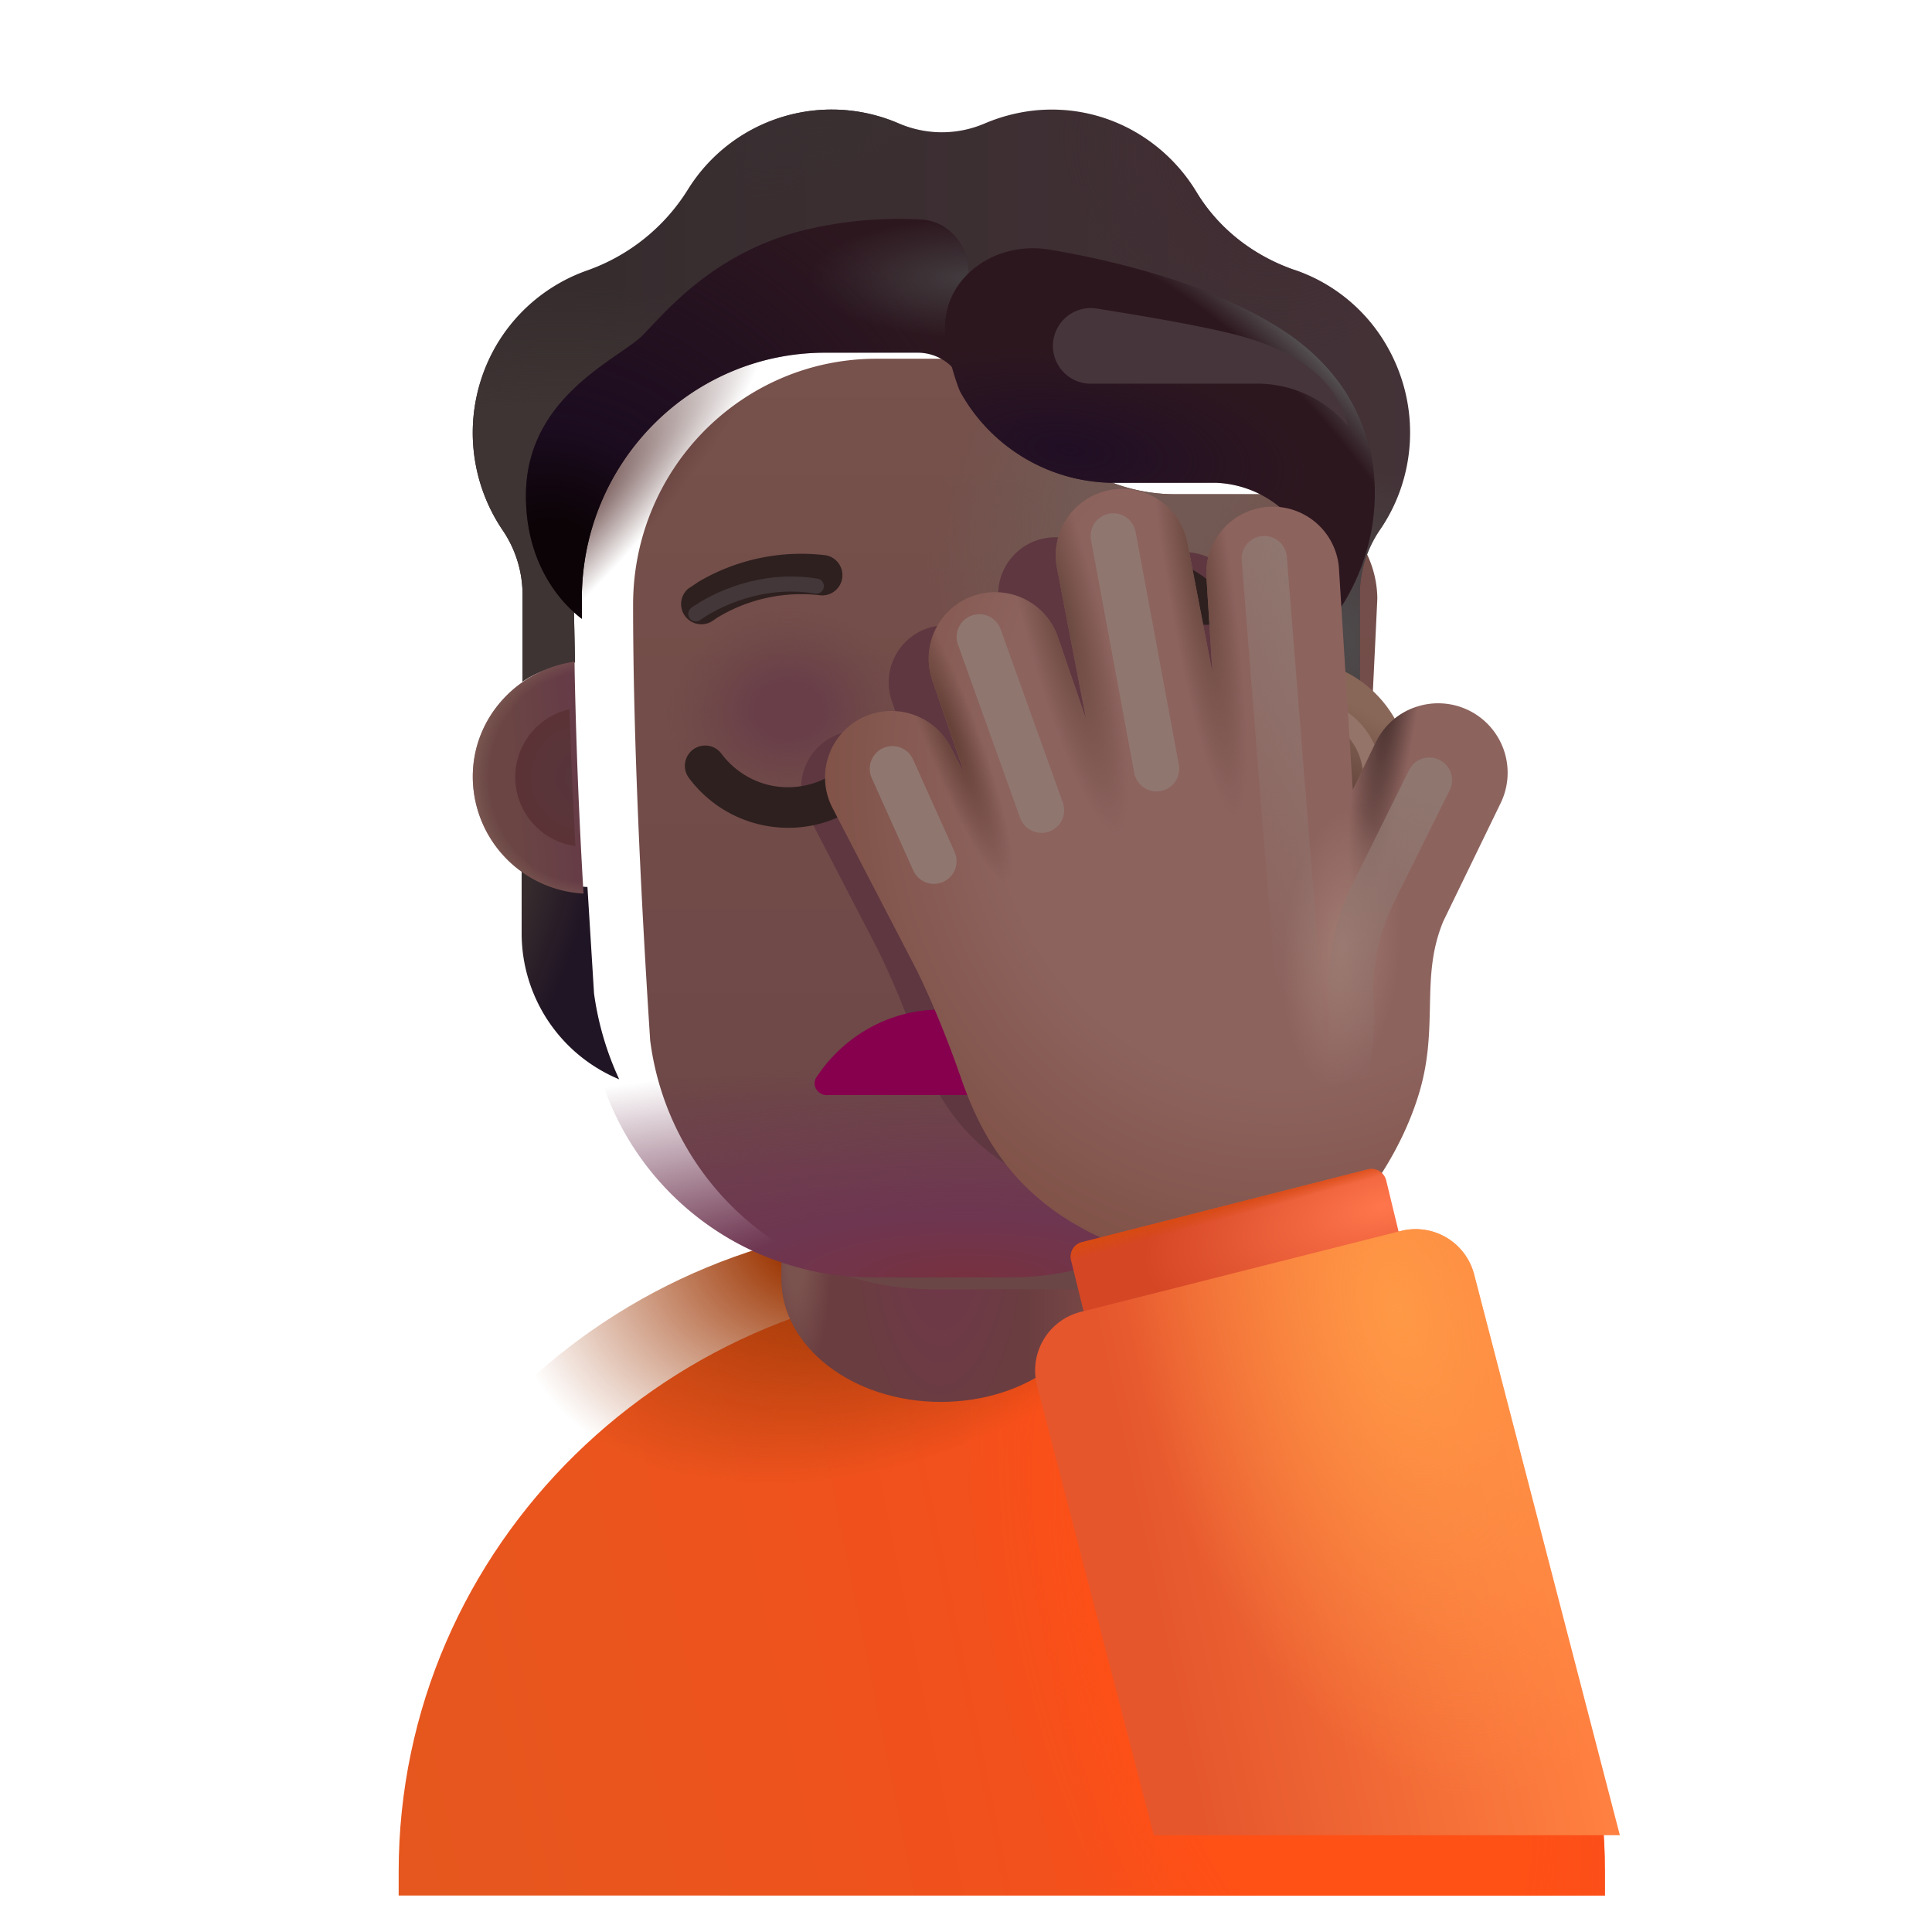 <svg xmlns="http://www.w3.org/2000/svg" width="1em" height="1em" viewBox="0 0 32 32"><g fill="none"><g filter="url(#IconifyId195ac99e25a590abd122141)"><path fill="url(#IconifyId195ac99e25a590abd122160)" d="M25.583 30.397v-.39c0-5.4-4.47-9.787-9.99-9.787c-5.52.01-9.99 4.387-9.99 9.786v.39z"/><path fill="url(#IconifyId195ac99e25a590abd122112)" d="M25.583 30.397v-.39c0-5.4-4.47-9.787-9.99-9.787c-5.52.01-9.99 4.387-9.99 9.786v.39z"/></g><path fill="url(#IconifyId195ac99e25a590abd122113)" d="M25.583 30.397v-.39c0-5.4-4.47-9.787-9.99-9.787c-5.52.01-9.99 4.387-9.99 9.786v.39z"/><path fill="url(#IconifyId195ac99e25a590abd122114)" d="M15.583 23.22c-1.46 0-2.64-.911-2.64-2.04v-2.41c0-1.128 1.18-2.04 2.64-2.04s2.64.912 2.64 2.04v2.41c0 1.129-1.18 2.04-2.64 2.04"/><path fill="url(#IconifyId195ac99e25a590abd122115)" d="M15.583 23.22c-1.46 0-2.64-.911-2.64-2.04v-2.41c0-1.128 1.18-2.04 2.64-2.04s2.64.912 2.64 2.04v2.41c0 1.129-1.18 2.04-2.64 2.04"/><path fill="url(#IconifyId195ac99e25a590abd122161)" d="M15.583 23.22c-1.46 0-2.64-.911-2.64-2.04v-2.41c0-1.128 1.18-2.04 2.64-2.04s2.64.912 2.64 2.04v2.41c0 1.129-1.18 2.04-2.64 2.04"/><path fill="url(#IconifyId195ac99e25a590abd122116)" d="M21.456 14.691c.404-.013.783-.15 1.09-.372v1.123a2.62 2.62 0 0 1-1.616 2.435c.205-.437.346-.914.417-1.423z"/><path fill="url(#IconifyId195ac99e25a590abd122117)" d="M21.456 14.691c.404-.013.783-.15 1.09-.372v1.123a2.62 2.62 0 0 1-1.616 2.435c.205-.437.346-.914.417-1.423z"/><path fill="url(#IconifyId195ac99e25a590abd122118)" d="M9.73 14.691a2 2 0 0 1-1.09-.372v1.123a2.62 2.62 0 0 0 1.616 2.435a5 5 0 0 1-.417-1.423z"/><g filter="url(#IconifyId195ac99e25a590abd122142)"><path fill="url(#IconifyId195ac99e25a590abd122162)" d="M9.771 17.047a4.72 4.72 0 0 0 4.686 4.107h2.276a4.72 4.72 0 0 0 4.686-4.107c.142-2.272.288-5.063.394-7.334a1.75 1.75 0 0 0-1.663-1.727h-1.69a2.92 2.92 0 0 1-2.667-1.74a.8.8 0 0 0-.742-.504h-1.535c-2.226 0-4.03 1.824-4.03 4.075c0 2.244.137 4.98.284 7.23"/><path fill="url(#IconifyId195ac99e25a590abd122119)" d="M9.771 17.047a4.72 4.72 0 0 0 4.686 4.107h2.276a4.72 4.72 0 0 0 4.686-4.107c.142-2.272.288-5.063.394-7.334a1.75 1.75 0 0 0-1.663-1.727h-1.69a2.92 2.92 0 0 1-2.667-1.74a.8.8 0 0 0-.742-.504h-1.535c-2.226 0-4.03 1.824-4.03 4.075c0 2.244.137 4.98.284 7.23"/></g><path fill="url(#IconifyId195ac99e25a590abd122120)" d="M9.774 17.05a4.72 4.72 0 0 0 4.686 4.108h2.276a4.72 4.72 0 0 0 4.686-4.107c.142-2.272.285-5.067.39-7.338a1.75 1.75 0 0 0-1.662-1.727h-1.69a2.92 2.92 0 0 1-2.667-1.74a.8.8 0 0 0-.742-.504h-1.535c-2.226 0-4.03 1.824-4.03 4.075c0 2.244.14 4.984.287 7.234"/><path fill="url(#IconifyId195ac99e25a590abd122121)" d="M9.774 17.05a4.72 4.72 0 0 0 4.686 4.108h2.276a4.72 4.72 0 0 0 4.686-4.107c.142-2.272.285-5.067.39-7.338a1.75 1.75 0 0 0-1.662-1.727h-1.69a2.92 2.92 0 0 1-2.667-1.74a.8.8 0 0 0-.742-.504h-1.535c-2.226 0-4.03 1.824-4.03 4.075c0 2.244.14 4.984.287 7.234"/><path fill="url(#IconifyId195ac99e25a590abd122122)" d="M9.774 17.05a4.72 4.72 0 0 0 4.686 4.108h2.276a4.72 4.72 0 0 0 4.686-4.107c.142-2.272.285-5.067.39-7.338a1.75 1.75 0 0 0-1.662-1.727h-1.69a2.92 2.92 0 0 1-2.667-1.74a.8.8 0 0 0-.742-.504h-1.535c-2.226 0-4.03 1.824-4.03 4.075c0 2.244.14 4.984.287 7.234"/><g filter="url(#IconifyId195ac99e25a590abd122143)"><path fill="#5E3740" d="M17.3 8.916a.946.946 0 0 1 1.108.75l.356 1.849l-.086-1.383a.946.946 0 0 1 1.888-.117l.197 3.17l.327-.675a.989.989 0 1 1 1.78.863l-.817 1.683c-.174.42-.182.808-.19 1.219c-.008.374-.017.767-.152 1.221c-.236.796-.707 1.433-.913 1.653l-2.634.752c-2.028-.497-2.646-1.652-2.982-2.62a13 13 0 0 0-.659-1.585l-1.161-2.238a.946.946 0 0 1 1.678-.872l.194.372l-.463-1.348a.946.946 0 0 1 1.79-.614l.404 1.18l-.415-2.152a.946.946 0 0 1 .75-1.108"/></g><g filter="url(#IconifyId195ac99e25a590abd122144)"><path fill="url(#IconifyId195ac99e25a590abd122163)" d="M21.448 5.172a2.8 2.8 0 0 1 1.529 1.268c.563.99.48 2.174-.128 3.047a1.9 1.9 0 0 0-.326 1.054v1.433a2.1 2.1 0 0 0-.805-.323l.095-1.938a1.75 1.75 0 0 0-1.663-1.727h-1.69a2.92 2.92 0 0 1-2.666-1.74a.8.8 0 0 0-.742-.504h-1.536c-2.226 0-4.03 1.824-4.03 4.075l.038 1.854c-.307.045-.627.147-.869.318v-1.448a1.9 1.9 0 0 0-.326-1.054a2.88 2.88 0 0 1-.173-2.95A2.83 2.83 0 0 1 9.723 5.18a3.23 3.23 0 0 0 1.67-1.34a2.804 2.804 0 0 1 3.486-1.099c.46.2.979.2 1.44 0c.338-.142.71-.226 1.1-.226c1.016 0 1.905.55 2.398 1.365c.371.614.953 1.06 1.631 1.293"/><path fill="url(#IconifyId195ac99e25a590abd122123)" d="M21.448 5.172a2.8 2.8 0 0 1 1.529 1.268c.563.99.48 2.174-.128 3.047a1.9 1.9 0 0 0-.326 1.054v1.433a2.1 2.1 0 0 0-.805-.323l.095-1.938a1.75 1.75 0 0 0-1.663-1.727h-1.69a2.92 2.92 0 0 1-2.666-1.74a.8.8 0 0 0-.742-.504h-1.536c-2.226 0-4.03 1.824-4.03 4.075l.038 1.854c-.307.045-.627.147-.869.318v-1.448a1.9 1.9 0 0 0-.326-1.054a2.88 2.88 0 0 1-.173-2.95A2.83 2.83 0 0 1 9.723 5.18a3.23 3.23 0 0 0 1.67-1.34a2.804 2.804 0 0 1 3.486-1.099c.46.2.979.2 1.44 0c.338-.142.71-.226 1.1-.226c1.016 0 1.905.55 2.398 1.365c.371.614.953 1.06 1.631 1.293"/><path fill="url(#IconifyId195ac99e25a590abd122124)" d="M21.448 5.172a2.8 2.8 0 0 1 1.529 1.268c.563.99.48 2.174-.128 3.047a1.9 1.9 0 0 0-.326 1.054v1.433a2.1 2.1 0 0 0-.805-.323l.095-1.938a1.75 1.75 0 0 0-1.663-1.727h-1.69a2.92 2.92 0 0 1-2.666-1.74a.8.8 0 0 0-.742-.504h-1.536c-2.226 0-4.03 1.824-4.03 4.075l.038 1.854c-.307.045-.627.147-.869.318v-1.448a1.9 1.9 0 0 0-.326-1.054a2.88 2.88 0 0 1-.173-2.95A2.83 2.83 0 0 1 9.723 5.18a3.23 3.23 0 0 0 1.67-1.34a2.804 2.804 0 0 1 3.486-1.099c.46.2.979.2 1.44 0c.338-.142.71-.226 1.1-.226c1.016 0 1.905.55 2.398 1.365c.371.614.953 1.06 1.631 1.293"/><path fill="url(#IconifyId195ac99e25a590abd122125)" d="M21.448 5.172a2.8 2.8 0 0 1 1.529 1.268c.563.99.48 2.174-.128 3.047a1.9 1.9 0 0 0-.326 1.054v1.433a2.1 2.1 0 0 0-.805-.323l.095-1.938a1.75 1.75 0 0 0-1.663-1.727h-1.69a2.92 2.92 0 0 1-2.666-1.74a.8.8 0 0 0-.742-.504h-1.536c-2.226 0-4.03 1.824-4.03 4.075l.038 1.854c-.307.045-.627.147-.869.318v-1.448a1.9 1.9 0 0 0-.326-1.054a2.88 2.88 0 0 1-.173-2.95A2.83 2.83 0 0 1 9.723 5.18a3.23 3.23 0 0 0 1.67-1.34a2.804 2.804 0 0 1 3.486-1.099c.46.2.979.2 1.44 0c.338-.142.71-.226 1.1-.226c1.016 0 1.905.55 2.398 1.365c.371.614.953 1.06 1.631 1.293"/><path fill="url(#IconifyId195ac99e25a590abd122126)" d="M21.448 5.172a2.8 2.8 0 0 1 1.529 1.268c.563.99.48 2.174-.128 3.047a1.9 1.9 0 0 0-.326 1.054v1.433a2.1 2.1 0 0 0-.805-.323l.095-1.938a1.75 1.75 0 0 0-1.663-1.727h-1.69a2.92 2.92 0 0 1-2.666-1.74a.8.8 0 0 0-.742-.504h-1.536c-2.226 0-4.03 1.824-4.03 4.075l.038 1.854c-.307.045-.627.147-.869.318v-1.448a1.9 1.9 0 0 0-.326-1.054a2.88 2.88 0 0 1-.173-2.95A2.83 2.83 0 0 1 9.723 5.18a3.23 3.23 0 0 0 1.67-1.34a2.804 2.804 0 0 1 3.486-1.099c.46.2.979.2 1.44 0c.338-.142.71-.226 1.1-.226c1.016 0 1.905.55 2.398 1.365c.371.614.953 1.06 1.631 1.293"/></g><g filter="url(#IconifyId195ac99e25a590abd122145)"><path fill="#2E201F" d="M20.095 9.962c-.211-.184-.457-.379-.83-.496c-.366-.115-.826-.147-1.462-.069a.334.334 0 1 0 .082.664c.58-.07.936-.034 1.18.043c.24.075.4.197.59.363a.334.334 0 0 0 .44-.505"/></g><g filter="url(#IconifyId195ac99e25a590abd122146)"><path fill="#2E201F" d="M11.48 9.83a3.35 3.35 0 0 1 2.097-.433a.335.335 0 0 1-.082.664a2.68 2.68 0 0 0-1.672.344q-.062.037-.09.058l-.02.014l-.004.002a.335.335 0 0 1-.41-.529z"/></g><g filter="url(#IconifyId195ac99e25a590abd122147)"><path fill="#2D171F" d="M15.873 6.411a3 3 0 0 1-.08-.165a.8.8 0 0 0-.741-.504h-1.535c-2.226 0-4.03 1.824-4.03 4.075v.332c-.41-.312-.926-.97-.926-2.036c0-1.292.943-1.946 1.544-2.363c.17-.117.312-.216.399-.305l.12-.126c.422-.448 1.173-1.244 2.484-1.592a6.7 6.7 0 0 1 1.986-.193c.472.022.805.43.805.903v1.958z"/><path fill="url(#IconifyId195ac99e25a590abd122127)" d="M15.873 6.411a3 3 0 0 1-.08-.165a.8.8 0 0 0-.741-.504h-1.535c-2.226 0-4.03 1.824-4.03 4.075v.332c-.41-.312-.926-.97-.926-2.036c0-1.292.943-1.946 1.544-2.363c.17-.117.312-.216.399-.305l.12-.126c.422-.448 1.173-1.244 2.484-1.592a6.7 6.7 0 0 1 1.986-.193c.472.022.805.43.805.903v1.958z"/><path fill="url(#IconifyId195ac99e25a590abd122128)" d="M15.873 6.411a3 3 0 0 1-.08-.165a.8.8 0 0 0-.741-.504h-1.535c-2.226 0-4.03 1.824-4.03 4.075v.332c-.41-.312-.926-.97-.926-2.036c0-1.292.943-1.946 1.544-2.363c.17-.117.312-.216.399-.305l.12-.126c.422-.448 1.173-1.244 2.484-1.592a6.7 6.7 0 0 1 1.986-.193c.472.022.805.43.805.903v1.958z"/></g><g filter="url(#IconifyId195ac99e25a590abd122148)"><path fill="#2D171F" d="m21.88 10.478l-.035-.761c-.013-.92-.774-1.68-1.695-1.72h-1.69A2.92 2.92 0 0 1 15.9 6.48s-.132-.306-.225-.796c-.185-.986.732-1.717 1.721-1.548c1.252.214 2.765.622 3.855 1.333c2.104 1.372 1.736 3.846.629 5.01"/><path fill="url(#IconifyId195ac99e25a590abd122129)" d="m21.88 10.478l-.035-.761c-.013-.92-.774-1.68-1.695-1.72h-1.69A2.92 2.92 0 0 1 15.9 6.48s-.132-.306-.225-.796c-.185-.986.732-1.717 1.721-1.548c1.252.214 2.765.622 3.855 1.333c2.104 1.372 1.736 3.846.629 5.01"/><path fill="url(#IconifyId195ac99e25a590abd122130)" d="m21.88 10.478l-.035-.761c-.013-.92-.774-1.68-1.695-1.72h-1.69A2.92 2.92 0 0 1 15.9 6.48s-.132-.306-.225-.796c-.185-.986.732-1.717 1.721-1.548c1.252.214 2.765.622 3.855 1.333c2.104 1.372 1.736 3.846.629 5.01"/></g><path fill="url(#IconifyId195ac99e25a590abd122164)" d="M21.529 14.8q.121-1.923.223-3.848a1.941 1.941 0 0 1-.223 3.849"/><path fill="url(#IconifyId195ac99e25a590abd122165)" d="M9.516 10.96c-.943.132-1.685.925-1.685 1.904A1.94 1.94 0 0 0 9.665 14.8a93 93 0 0 1-.15-3.842"/><path fill="url(#IconifyId195ac99e25a590abd122131)" d="M9.516 10.96c-.943.132-1.685.925-1.685 1.904A1.94 1.94 0 0 0 9.665 14.8a93 93 0 0 1-.15-3.842"/><g filter="url(#IconifyId195ac99e25a590abd122149)"><path fill="url(#IconifyId195ac99e25a590abd122132)" d="M9.432 11.747a1.153 1.153 0 0 0 .1 2.267a94 94 0 0 1-.1-2.267"/></g><g filter="url(#IconifyId195ac99e25a590abd122150)"><path stroke="#947468" stroke-width=".3" d="M21.577 14.016q.07-1.147.133-2.296a1.152 1.152 0 0 1-.133 2.296Z"/></g><g filter="url(#IconifyId195ac99e25a590abd122151)"><path stroke="#433739" stroke-linecap="round" stroke-width=".25" d="M11.525 10.168c.31-.222 1.082-.613 1.996-.46"/></g><g filter="url(#IconifyId195ac99e25a590abd122152)"><path fill="#2E201F" fill-rule="evenodd" d="M14.517 12.613c.15.11.183.32.074.47a2.02 2.02 0 0 1-1.641.828a2.05 2.05 0 0 1-1.639-.825a.336.336 0 1 1 .538-.403c.255.341.656.556 1.1.556c.457 0 .854-.216 1.098-.552c.11-.15.32-.183.47-.074" clip-rule="evenodd"/></g><path fill="#86004D" d="M17.643 17.841a2.47 2.47 0 0 0-2.06-1.12c-.862 0-1.618.45-2.059 1.12c-.096.144.038.316.192.297h3.726c.153.038.296-.144.2-.297"/><g filter="url(#IconifyId195ac99e25a590abd122153)"><path fill="url(#IconifyId195ac99e25a590abd122133)" d="M18.028 8.117a1.1 1.1 0 0 1 1.289.872l.414 2.15l-.1-1.608a1.1 1.1 0 0 1 2.195-.136l.23 3.687l.38-.785a1.15 1.15 0 1 1 2.07 1.004l-.95 1.957c-.203.489-.212.94-.222 1.417c-.01.435-.019.892-.176 1.42c-.275.926-.823 1.667-1.062 1.923l-3.063.875c-2.36-.579-3.078-1.922-3.469-3.047c-.312-.9-.64-1.605-.765-1.844L13.448 13.4a1.1 1.1 0 1 1 1.952-1.014l.225.432l-.539-1.569a1.1 1.1 0 0 1 2.081-.713l.471 1.372l-.482-2.503a1.1 1.1 0 0 1 .872-1.288"/><path fill="url(#IconifyId195ac99e25a590abd122134)" d="M18.028 8.117a1.1 1.1 0 0 1 1.289.872l.414 2.15l-.1-1.608a1.1 1.1 0 0 1 2.195-.136l.23 3.687l.38-.785a1.15 1.15 0 1 1 2.07 1.004l-.95 1.957c-.203.489-.212.94-.222 1.417c-.01.435-.019.892-.176 1.42c-.275.926-.823 1.667-1.062 1.923l-3.063.875c-2.36-.579-3.078-1.922-3.469-3.047c-.312-.9-.64-1.605-.765-1.844L13.448 13.4a1.1 1.1 0 1 1 1.952-1.014l.225.432l-.539-1.569a1.1 1.1 0 0 1 2.081-.713l.471 1.372l-.482-2.503a1.1 1.1 0 0 1 .872-1.288"/><path fill="url(#IconifyId195ac99e25a590abd122135)" d="M18.028 8.117a1.1 1.1 0 0 1 1.289.872l.414 2.15l-.1-1.608a1.1 1.1 0 0 1 2.195-.136l.23 3.687l.38-.785a1.15 1.15 0 1 1 2.07 1.004l-.95 1.957c-.203.489-.212.94-.222 1.417c-.01.435-.019.892-.176 1.42c-.275.926-.823 1.667-1.062 1.923l-3.063.875c-2.36-.579-3.078-1.922-3.469-3.047c-.312-.9-.64-1.605-.765-1.844L13.448 13.4a1.1 1.1 0 1 1 1.952-1.014l.225.432l-.539-1.569a1.1 1.1 0 0 1 2.081-.713l.471 1.372l-.482-2.503a1.1 1.1 0 0 1 .872-1.288"/><path fill="url(#IconifyId195ac99e25a590abd122136)" d="M18.028 8.117a1.1 1.1 0 0 1 1.289.872l.414 2.15l-.1-1.608a1.1 1.1 0 0 1 2.195-.136l.23 3.687l.38-.785a1.15 1.15 0 1 1 2.07 1.004l-.95 1.957c-.203.489-.212.94-.222 1.417c-.01.435-.019.892-.176 1.42c-.275.926-.823 1.667-1.062 1.923l-3.063.875c-2.36-.579-3.078-1.922-3.469-3.047c-.312-.9-.64-1.605-.765-1.844L13.448 13.4a1.1 1.1 0 1 1 1.952-1.014l.225.432l-.539-1.569a1.1 1.1 0 0 1 2.081-.713l.471 1.372l-.482-2.503a1.1 1.1 0 0 1 .872-1.288"/><path fill="url(#IconifyId195ac99e25a590abd122137)" d="M18.028 8.117a1.1 1.1 0 0 1 1.289.872l.414 2.15l-.1-1.608a1.1 1.1 0 0 1 2.195-.136l.23 3.687l.38-.785a1.15 1.15 0 1 1 2.07 1.004l-.95 1.957c-.203.489-.212.94-.222 1.417c-.01.435-.019.892-.176 1.42c-.275.926-.823 1.667-1.062 1.923l-3.063.875c-2.36-.579-3.078-1.922-3.469-3.047c-.312-.9-.64-1.605-.765-1.844L13.448 13.4a1.1 1.1 0 1 1 1.952-1.014l.225.432l-.539-1.569a1.1 1.1 0 0 1 2.081-.713l.471 1.372l-.482-2.503a1.1 1.1 0 0 1 .872-1.288"/><path fill="url(#IconifyId195ac99e25a590abd122138)" d="M18.028 8.117a1.1 1.1 0 0 1 1.289.872l.414 2.15l-.1-1.608a1.1 1.1 0 0 1 2.195-.136l.23 3.687l.38-.785a1.15 1.15 0 1 1 2.07 1.004l-.95 1.957c-.203.489-.212.94-.222 1.417c-.01.435-.019.892-.176 1.42c-.275.926-.823 1.667-1.062 1.923l-3.063.875c-2.36-.579-3.078-1.922-3.469-3.047c-.312-.9-.64-1.605-.765-1.844L13.448 13.4a1.1 1.1 0 1 1 1.952-1.014l.225.432l-.539-1.569a1.1 1.1 0 0 1 2.081-.713l.471 1.372l-.482-2.503a1.1 1.1 0 0 1 .872-1.288"/></g><path fill="url(#IconifyId195ac99e25a590abd122139)" d="M17.74 20.876a.25.25 0 0 1 .182-.302l4.733-1.205a.25.25 0 0 1 .305.183l.274 1.131l-5.229 1.267z"/><path fill="url(#IconifyId195ac99e25a590abd122166)" d="M17.74 20.876a.25.25 0 0 1 .182-.302l4.733-1.205a.25.25 0 0 1 .305.183l.274 1.131l-5.229 1.267z"/><path fill="url(#IconifyId195ac99e25a590abd122167)" d="M17.177 22.95a1 1 0 0 1 .723-1.221l5.303-1.34a1 1 0 0 1 1.213.719l2.414 9.289h-7.719z"/><path fill="url(#IconifyId195ac99e25a590abd122140)" d="M17.177 22.95a1 1 0 0 1 .723-1.221l5.303-1.34a1 1 0 0 1 1.213.719l2.414 9.289h-7.719z"/><g filter="url(#IconifyId195ac99e25a590abd122154)"><path stroke="#8F7770" stroke-linecap="round" stroke-width=".75" d="m18.44 8.877l.716 3.856"/></g><g filter="url(#IconifyId195ac99e25a590abd122155)"><path stroke="#8F7770" stroke-linecap="round" stroke-width=".75" d="m16.22 10.549l1.03 2.871"/></g><g filter="url(#IconifyId195ac99e25a590abd122156)"><path stroke="#8F7770" stroke-linecap="round" stroke-width=".75" d="m14.781 12.733l.688 1.531"/></g><g filter="url(#IconifyId195ac99e25a590abd122157)"><path stroke="url(#IconifyId195ac99e25a590abd122168)" stroke-linecap="round" stroke-width=".75" d="m23.675 12.922l-.938 1.89a3.56 3.56 0 0 0-.36 1.782c.08.969-.265 1.828-.64 2.234"/></g><g filter="url(#IconifyId195ac99e25a590abd122158)"><path stroke="url(#IconifyId195ac99e25a590abd122169)" stroke-linecap="round" stroke-width=".75" d="m20.94 9.252l.671 8.437"/></g><g filter="url(#IconifyId195ac99e25a590abd122159)"><path fill="#46363B" d="M20.767 6.355h-2.69a.626.626 0 1 1 .1-1.242c.698.111 1.625.266 2.246.42c1.403.348 1.79 1.03 1.898 1.518a1.96 1.96 0 0 0-1.554-.696"/></g><defs><radialGradient id="IconifyId195ac99e25a590abd122112" cx="0" cy="0" r="1" gradientTransform="rotate(161.322 8.286 15.122)scale(5.278 10.393)" gradientUnits="userSpaceOnUse"><stop offset=".54" stop-color="#FF5016"/><stop offset="1" stop-color="#FF5016" stop-opacity="0"/></radialGradient><radialGradient id="IconifyId195ac99e25a590abd122113" cx="0" cy="0" r="1" gradientTransform="matrix(-6.077 2.882 -1.885 -3.975 14.768 19.68)" gradientUnits="userSpaceOnUse"><stop offset=".337" stop-color="#9F3B09"/><stop offset="1" stop-color="#9F3B09" stop-opacity="0"/></radialGradient><radialGradient id="IconifyId195ac99e25a590abd122114" cx="0" cy="0" r="1" gradientTransform="matrix(0 3.933 -1.521 0 15.583 19.975)" gradientUnits="userSpaceOnUse"><stop offset=".183" stop-color="#6F374A"/><stop offset="1" stop-color="#6A3D40"/></radialGradient><radialGradient id="IconifyId195ac99e25a590abd122115" cx="0" cy="0" r="1" gradientTransform="matrix(0 2.172 -.586 0 13.188 20.795)" gradientUnits="userSpaceOnUse"><stop offset=".234" stop-color="#7B534E"/><stop offset="1" stop-color="#7B534E" stop-opacity="0"/></radialGradient><radialGradient id="IconifyId195ac99e25a590abd122116" cx="0" cy="0" r="1" gradientTransform="matrix(-.93 3.821 -4.539 -1.105 22.284 14.32)" gradientUnits="userSpaceOnUse"><stop offset=".043" stop-color="#FFC135"/><stop offset=".909" stop-color="#E26839"/></radialGradient><radialGradient id="IconifyId195ac99e25a590abd122117" cx="0" cy="0" r="1" gradientTransform="matrix(.354 .485 -.412 .301 21.384 14.642)" gradientUnits="userSpaceOnUse"><stop stop-color="#E18C2A"/><stop offset="1" stop-color="#E18C2A" stop-opacity="0"/></radialGradient><radialGradient id="IconifyId195ac99e25a590abd122118" cx="0" cy="0" r="1" gradientTransform="matrix(1.781 .56 -1.726 5.493 8.289 14.91)" gradientUnits="userSpaceOnUse"><stop stop-color="#3E3330"/><stop offset=".746" stop-color="#201524"/></radialGradient><radialGradient id="IconifyId195ac99e25a590abd122119" cx="0" cy="0" r="1" gradientTransform="rotate(120.76 6.917 8.998)scale(4.962 3.382)" gradientUnits="userSpaceOnUse"><stop offset=".343" stop-color="#725953"/><stop offset="1" stop-color="#725953" stop-opacity="0"/></radialGradient><radialGradient id="IconifyId195ac99e25a590abd122120" cx="0" cy="0" r="1" gradientTransform="matrix(0 -1.705 2.053 0 13.07 11.76)" gradientUnits="userSpaceOnUse"><stop offset=".276" stop-color="#693E49"/><stop offset="1" stop-color="#6C4747" stop-opacity="0"/></radialGradient><radialGradient id="IconifyId195ac99e25a590abd122121" cx="0" cy="0" r="1" gradientTransform="matrix(3.594 -3.688 .889 .866 9 8.844)" gradientUnits="userSpaceOnUse"><stop stop-color="#502B29"/><stop offset="1" stop-color="#502B29" stop-opacity="0"/><stop offset="1" stop-color="#211011" stop-opacity="0"/></radialGradient><radialGradient id="IconifyId195ac99e25a590abd122122" cx="0" cy="0" r="1" gradientTransform="matrix(0 -4.189 15.516 0 16 21.158)" gradientUnits="userSpaceOnUse"><stop stop-color="#77313F"/><stop offset=".247" stop-color="#6E3651"/><stop offset=".847" stop-color="#6E3651" stop-opacity="0"/></radialGradient><radialGradient id="IconifyId195ac99e25a590abd122123" cx="0" cy="0" r="1" gradientTransform="matrix(0 -4.223 10.679 0 9.286 9.696)" gradientUnits="userSpaceOnUse"><stop offset=".536" stop-color="#3E3433"/><stop offset="1" stop-color="#3E3433" stop-opacity="0"/></radialGradient><radialGradient id="IconifyId195ac99e25a590abd122124" cx="0" cy="0" r="1" gradientTransform="matrix(.138 -3.03 5.369 .244 21.455 11.276)" gradientUnits="userSpaceOnUse"><stop stop-color="#4F4D4D"/><stop offset="1" stop-color="#4F4D4D" stop-opacity="0"/></radialGradient><radialGradient id="IconifyId195ac99e25a590abd122125" cx="0" cy="0" r="1" gradientTransform="matrix(-2.845 -1.871 1.373 -2.088 20.546 3.706)" gradientUnits="userSpaceOnUse"><stop stop-color="#402C32"/><stop offset="1" stop-color="#402C32" stop-opacity="0"/></radialGradient><radialGradient id="IconifyId195ac99e25a590abd122126" cx="0" cy="0" r="1" gradientTransform="rotate(60.727 5.726 13.27)scale(1.657 3.836)" gradientUnits="userSpaceOnUse"><stop offset=".287" stop-color="#392F31"/><stop offset="1" stop-color="#392F31" stop-opacity="0"/></radialGradient><radialGradient id="IconifyId195ac99e25a590abd122127" cx="0" cy="0" r="1" gradientTransform="matrix(-2.655 0 0 -.985 15.899 4.51)" gradientUnits="userSpaceOnUse"><stop stop-color="#423C3F"/><stop offset="1" stop-color="#423C3F" stop-opacity="0"/></radialGradient><radialGradient id="IconifyId195ac99e25a590abd122128" cx="0" cy="0" r="1" gradientTransform="matrix(3.881 -6.145 6.808 4.3 9.043 9.265)" gradientUnits="userSpaceOnUse"><stop offset=".093" stop-color="#0B0306"/><stop offset=".311" stop-color="#1C0C20"/><stop offset="1" stop-color="#1C0C20" stop-opacity="0"/></radialGradient><radialGradient id="IconifyId195ac99e25a590abd122129" cx="0" cy="0" r="1" gradientTransform="matrix(3.254 -3.078 5.633 5.954 18.792 9.238)" gradientUnits="userSpaceOnUse"><stop offset=".857" stop-color="#545051" stop-opacity="0"/><stop offset="1" stop-color="#545051"/></radialGradient><radialGradient id="IconifyId195ac99e25a590abd122130" cx="0" cy="0" r="1" gradientTransform="matrix(3.945 .458 -.19 1.64 17.716 7.457)" gradientUnits="userSpaceOnUse"><stop stop-color="#200E25"/><stop offset="1" stop-color="#200E25" stop-opacity="0"/></radialGradient><radialGradient id="IconifyId195ac99e25a590abd122131" cx="0" cy="0" r="1" gradientTransform="matrix(-2 0 0 -2.22 9.665 12.88)" gradientUnits="userSpaceOnUse"><stop offset=".778" stop-color="#836158" stop-opacity="0"/><stop offset="1" stop-color="#836158"/></radialGradient><radialGradient id="IconifyId195ac99e25a590abd122132" cx="0" cy="0" r="1" gradientTransform="matrix(-1.105 .19 -.195 -1.133 9.638 12.88)" gradientUnits="userSpaceOnUse"><stop stop-color="#57353C"/><stop offset="1" stop-color="#5B3336"/></radialGradient><radialGradient id="IconifyId195ac99e25a590abd122133" cx="0" cy="0" r="1" gradientTransform="rotate(104.051 5.703 14.44)scale(10.322 9.113)" gradientUnits="userSpaceOnUse"><stop offset=".542" stop-color="#8D635E"/><stop offset="1" stop-color="#7A4A3D"/></radialGradient><radialGradient id="IconifyId195ac99e25a590abd122134" cx="0" cy="0" r="1" gradientTransform="matrix(.986 2.572 -.424 .163 15.36 12.055)" gradientUnits="userSpaceOnUse"><stop offset=".126" stop-color="#664239"/><stop offset="1" stop-color="#664239" stop-opacity="0"/></radialGradient><radialGradient id="IconifyId195ac99e25a590abd122135" cx="0" cy="0" r="1" gradientTransform="matrix(.984 3.844 -.634 .162 17.174 9.986)" gradientUnits="userSpaceOnUse"><stop stop-color="#66453C"/><stop offset="1" stop-color="#66453C" stop-opacity="0"/></radialGradient><radialGradient id="IconifyId195ac99e25a590abd122136" cx="0" cy="0" r="1" gradientTransform="matrix(.656 4.375 -.545 .082 19.455 9.174)" gradientUnits="userSpaceOnUse"><stop stop-color="#66453C"/><stop offset="1" stop-color="#66453C" stop-opacity="0"/></radialGradient><radialGradient id="IconifyId195ac99e25a590abd122137" cx="0" cy="0" r="1" gradientTransform="rotate(98.227 6.558 15.398)scale(3.931 .494)" gradientUnits="userSpaceOnUse"><stop offset=".001" stop-color="#3F2A28"/><stop offset="1" stop-color="#3F2A28" stop-opacity="0"/></radialGradient><radialGradient id="IconifyId195ac99e25a590abd122138" cx="0" cy="0" r="1" gradientTransform="rotate(-175.482 11.247 7.42)scale(.972 2.301)" gradientUnits="userSpaceOnUse"><stop stop-color="#A17B72"/><stop offset="1" stop-color="#A17B72" stop-opacity="0"/></radialGradient><radialGradient id="IconifyId195ac99e25a590abd122139" cx="0" cy="0" r="1" gradientTransform="matrix(-3.969 1.063 -.453 -1.692 22.94 19.97)" gradientUnits="userSpaceOnUse"><stop stop-color="#FF764C"/><stop offset="1" stop-color="#D54625"/></radialGradient><radialGradient id="IconifyId195ac99e25a590abd122140" cx="0" cy="0" r="1" gradientTransform="rotate(76.973 -2.081 25.424)scale(8.179 4.476)" gradientUnits="userSpaceOnUse"><stop stop-color="#FF9946"/><stop offset="1" stop-color="#FF9946" stop-opacity="0"/></radialGradient><filter id="IconifyId195ac99e25a590abd122141" width="20.98" height="11.177" x="5.603" y="20.22" color-interpolation-filters="sRGB" filterUnits="userSpaceOnUse"><feFlood flood-opacity="0" result="BackgroundImageFix"/><feBlend in="SourceGraphic" in2="BackgroundImageFix" result="shape"/><feColorMatrix in="SourceAlpha" result="hardAlpha" values="0 0 0 0 0 0 0 0 0 0 0 0 0 0 0 0 0 0 127 0"/><feOffset dx="1" dy="1"/><feGaussianBlur stdDeviation="1"/><feComposite in2="hardAlpha" k2="-1" k3="1" operator="arithmetic"/><feColorMatrix values="0 0 0 0 0.82 0 0 0 0 0.424 0 0 0 0 0.271 0 0 0 1 0"/><feBlend in2="shape" result="effect1_innerShadow_4002_4112"/></filter><filter id="IconifyId195ac99e25a590abd122142" width="13.076" height="15.613" x="9.487" y="5.742" color-interpolation-filters="sRGB" filterUnits="userSpaceOnUse"><feFlood flood-opacity="0" result="BackgroundImageFix"/><feBlend in="SourceGraphic" in2="BackgroundImageFix" result="shape"/><feColorMatrix in="SourceAlpha" result="hardAlpha" values="0 0 0 0 0 0 0 0 0 0 0 0 0 0 0 0 0 0 127 0"/><feOffset dy=".2"/><feGaussianBlur stdDeviation=".2"/><feComposite in2="hardAlpha" k2="-1" k3="1" operator="arithmetic"/><feColorMatrix values="0 0 0 0 0.392 0 0 0 0 0.227 0 0 0 0 0.208 0 0 0 1 0"/><feBlend in2="shape" result="effect1_innerShadow_4002_4112"/><feColorMatrix in="SourceAlpha" result="hardAlpha" values="0 0 0 0 0 0 0 0 0 0 0 0 0 0 0 0 0 0 127 0"/><feOffset dx="1"/><feGaussianBlur stdDeviation=".375"/><feComposite in2="hardAlpha" k2="-1" k3="1" operator="arithmetic"/><feColorMatrix values="0 0 0 0 0.506 0 0 0 0 0.369 0 0 0 0 0.337 0 0 0 1 0"/><feBlend in2="effect1_innerShadow_4002_4112" result="effect2_innerShadow_4002_4112"/></filter><filter id="IconifyId195ac99e25a590abd122143" width="12.214" height="13.502" x="12.005" y="7.649" color-interpolation-filters="sRGB" filterUnits="userSpaceOnUse"><feFlood flood-opacity="0" result="BackgroundImageFix"/><feBlend in="SourceGraphic" in2="BackgroundImageFix" result="shape"/><feGaussianBlur result="effect1_foregroundBlur_4002_4112" stdDeviation=".625"/></filter><filter id="IconifyId195ac99e25a590abd122144" width="15.525" height="9.975" x="7.831" y="2.014" color-interpolation-filters="sRGB" filterUnits="userSpaceOnUse"><feFlood flood-opacity="0" result="BackgroundImageFix"/><feBlend in="SourceGraphic" in2="BackgroundImageFix" result="shape"/><feColorMatrix in="SourceAlpha" result="hardAlpha" values="0 0 0 0 0 0 0 0 0 0 0 0 0 0 0 0 0 0 127 0"/><feOffset dy="-.5"/><feGaussianBlur stdDeviation=".625"/><feComposite in2="hardAlpha" k2="-1" k3="1" operator="arithmetic"/><feColorMatrix values="0 0 0 0 0.137 0 0 0 0 0.09 0 0 0 0 0.145 0 0 0 1 0"/><feBlend in2="shape" result="effect1_innerShadow_4002_4112"/><feColorMatrix in="SourceAlpha" result="hardAlpha" values="0 0 0 0 0 0 0 0 0 0 0 0 0 0 0 0 0 0 127 0"/><feOffset dy="-.2"/><feGaussianBlur stdDeviation=".2"/><feComposite in2="hardAlpha" k2="-1" k3="1" operator="arithmetic"/><feColorMatrix values="0 0 0 0 0.078 0 0 0 0 0.035 0 0 0 0 0.047 0 0 0 1 0"/><feBlend in2="effect1_innerShadow_4002_4112" result="effect2_innerShadow_4002_4112"/></filter><filter id="IconifyId195ac99e25a590abd122145" width="2.8" height="1.394" x="17.51" y="9.154" color-interpolation-filters="sRGB" filterUnits="userSpaceOnUse"><feFlood flood-opacity="0" result="BackgroundImageFix"/><feBlend in="SourceGraphic" in2="BackgroundImageFix" result="shape"/><feColorMatrix in="SourceAlpha" result="hardAlpha" values="0 0 0 0 0 0 0 0 0 0 0 0 0 0 0 0 0 0 127 0"/><feOffset dx=".1" dy="-.2"/><feGaussianBlur stdDeviation=".125"/><feComposite in2="hardAlpha" k2="-1" k3="1" operator="arithmetic"/><feColorMatrix values="0 0 0 0 0.173 0 0 0 0 0.086 0 0 0 0 0.157 0 0 0 1 0"/><feBlend in2="shape" result="effect1_innerShadow_4002_4112"/></filter><filter id="IconifyId195ac99e25a590abd122146" width="2.8" height="1.377" x="11.17" y="9.172" color-interpolation-filters="sRGB" filterUnits="userSpaceOnUse"><feFlood flood-opacity="0" result="BackgroundImageFix"/><feBlend in="SourceGraphic" in2="BackgroundImageFix" result="shape"/><feColorMatrix in="SourceAlpha" result="hardAlpha" values="0 0 0 0 0 0 0 0 0 0 0 0 0 0 0 0 0 0 127 0"/><feOffset dx=".1" dy="-.2"/><feGaussianBlur stdDeviation=".125"/><feComposite in2="hardAlpha" k2="-1" k3="1" operator="arithmetic"/><feColorMatrix values="0 0 0 0 0.173 0 0 0 0 0.086 0 0 0 0 0.157 0 0 0 1 0"/><feBlend in2="shape" result="effect1_innerShadow_4002_4112"/></filter><filter id="IconifyId195ac99e25a590abd122147" width="8.338" height="7.623" x="8.061" y="3.026" color-interpolation-filters="sRGB" filterUnits="userSpaceOnUse"><feFlood flood-opacity="0" result="BackgroundImageFix"/><feBlend in="SourceGraphic" in2="BackgroundImageFix" result="shape"/><feColorMatrix in="SourceAlpha" result="hardAlpha" values="0 0 0 0 0 0 0 0 0 0 0 0 0 0 0 0 0 0 127 0"/><feOffset dx=".15" dy=".1"/><feGaussianBlur stdDeviation=".2"/><feComposite in2="hardAlpha" k2="-1" k3="1" operator="arithmetic"/><feColorMatrix values="0 0 0 0 0.286 0 0 0 0 0.243 0 0 0 0 0.227 0 0 0 1 0"/><feBlend in2="shape" result="effect1_innerShadow_4002_4112"/><feGaussianBlur result="effect2_foregroundBlur_4002_4112" stdDeviation=".25"/></filter><filter id="IconifyId195ac99e25a590abd122148" width="8.12" height="7.368" x="15.151" y="3.611" color-interpolation-filters="sRGB" filterUnits="userSpaceOnUse"><feFlood flood-opacity="0" result="BackgroundImageFix"/><feBlend in="SourceGraphic" in2="BackgroundImageFix" result="shape"/><feGaussianBlur result="effect1_foregroundBlur_4002_4112" stdDeviation=".25"/></filter><filter id="IconifyId195ac99e25a590abd122149" width="1.5" height="2.767" x="8.283" y="11.497" color-interpolation-filters="sRGB" filterUnits="userSpaceOnUse"><feFlood flood-opacity="0" result="BackgroundImageFix"/><feBlend in="SourceGraphic" in2="BackgroundImageFix" result="shape"/><feGaussianBlur result="effect1_foregroundBlur_4002_4112" stdDeviation=".125"/></filter><filter id="IconifyId195ac99e25a590abd122150" width="2.051" height="3.216" x="21.118" y="11.252" color-interpolation-filters="sRGB" filterUnits="userSpaceOnUse"><feFlood flood-opacity="0" result="BackgroundImageFix"/><feBlend in="SourceGraphic" in2="BackgroundImageFix" result="shape"/><feGaussianBlur result="effect1_foregroundBlur_4002_4112" stdDeviation=".15"/></filter><filter id="IconifyId195ac99e25a590abd122151" width="2.746" height="1.245" x="11.15" y="9.298" color-interpolation-filters="sRGB" filterUnits="userSpaceOnUse"><feFlood flood-opacity="0" result="BackgroundImageFix"/><feBlend in="SourceGraphic" in2="BackgroundImageFix" result="shape"/><feGaussianBlur result="effect1_foregroundBlur_4002_4112" stdDeviation=".125"/></filter><filter id="IconifyId195ac99e25a590abd122152" width="3.511" height="1.562" x="11.244" y="12.349" color-interpolation-filters="sRGB" filterUnits="userSpaceOnUse"><feFlood flood-opacity="0" result="BackgroundImageFix"/><feBlend in="SourceGraphic" in2="BackgroundImageFix" result="shape"/><feColorMatrix in="SourceAlpha" result="hardAlpha" values="0 0 0 0 0 0 0 0 0 0 0 0 0 0 0 0 0 0 127 0"/><feOffset dx=".1" dy="-.2"/><feGaussianBlur stdDeviation=".125"/><feComposite in2="hardAlpha" k2="-1" k3="1" operator="arithmetic"/><feColorMatrix values="0 0 0 0 0.173 0 0 0 0 0.086 0 0 0 0 0.157 0 0 0 1 0"/><feBlend in2="shape" result="effect1_innerShadow_4002_4112"/></filter><filter id="IconifyId195ac99e25a590abd122153" width="11.547" height="12.796" x="13.324" y="8.097" color-interpolation-filters="sRGB" filterUnits="userSpaceOnUse"><feFlood flood-opacity="0" result="BackgroundImageFix"/><feBlend in="SourceGraphic" in2="BackgroundImageFix" result="shape"/><feColorMatrix in="SourceAlpha" result="hardAlpha" values="0 0 0 0 0 0 0 0 0 0 0 0 0 0 0 0 0 0 127 0"/><feOffset dx=".25"/><feGaussianBlur stdDeviation=".75"/><feComposite in2="hardAlpha" k2="-1" k3="1" operator="arithmetic"/><feColorMatrix values="0 0 0 0 0.443 0 0 0 0 0.243 0 0 0 0 0.251 0 0 0 1 0"/><feBlend in2="shape" result="effect1_innerShadow_4002_4112"/><feColorMatrix in="SourceAlpha" result="hardAlpha" values="0 0 0 0 0 0 0 0 0 0 0 0 0 0 0 0 0 0 127 0"/><feOffset dx=".1"/><feGaussianBlur stdDeviation=".05"/><feComposite in2="hardAlpha" k2="-1" k3="1" operator="arithmetic"/><feColorMatrix values="0 0 0 0 0.49 0 0 0 0 0.322 0 0 0 0 0.337 0 0 0 1 0"/><feBlend in2="effect1_innerShadow_4002_4112" result="effect2_innerShadow_4002_4112"/></filter><filter id="IconifyId195ac99e25a590abd122154" width="2.467" height="5.606" x="17.564" y="8.002" color-interpolation-filters="sRGB" filterUnits="userSpaceOnUse"><feFlood flood-opacity="0" result="BackgroundImageFix"/><feBlend in="SourceGraphic" in2="BackgroundImageFix" result="shape"/><feGaussianBlur result="effect1_foregroundBlur_4002_4112" stdDeviation=".25"/></filter><filter id="IconifyId195ac99e25a590abd122155" width="2.78" height="4.622" x="15.346" y="9.674" color-interpolation-filters="sRGB" filterUnits="userSpaceOnUse"><feFlood flood-opacity="0" result="BackgroundImageFix"/><feBlend in="SourceGraphic" in2="BackgroundImageFix" result="shape"/><feGaussianBlur result="effect1_foregroundBlur_4002_4112" stdDeviation=".25"/></filter><filter id="IconifyId195ac99e25a590abd122156" width="2.438" height="3.281" x="13.906" y="11.858" color-interpolation-filters="sRGB" filterUnits="userSpaceOnUse"><feFlood flood-opacity="0" result="BackgroundImageFix"/><feBlend in="SourceGraphic" in2="BackgroundImageFix" result="shape"/><feGaussianBlur result="effect1_foregroundBlur_4002_4112" stdDeviation=".25"/></filter><filter id="IconifyId195ac99e25a590abd122157" width="3.688" height="7.656" x="20.862" y="12.047" color-interpolation-filters="sRGB" filterUnits="userSpaceOnUse"><feFlood flood-opacity="0" result="BackgroundImageFix"/><feBlend in="SourceGraphic" in2="BackgroundImageFix" result="shape"/><feGaussianBlur result="effect1_foregroundBlur_4002_4112" stdDeviation=".25"/></filter><filter id="IconifyId195ac99e25a590abd122158" width="2.422" height="10.188" x="20.064" y="8.377" color-interpolation-filters="sRGB" filterUnits="userSpaceOnUse"><feFlood flood-opacity="0" result="BackgroundImageFix"/><feBlend in="SourceGraphic" in2="BackgroundImageFix" result="shape"/><feGaussianBlur result="effect1_foregroundBlur_4002_4112" stdDeviation=".25"/></filter><filter id="IconifyId195ac99e25a590abd122159" width="6.067" height="3.146" x="16.854" y="4.505" color-interpolation-filters="sRGB" filterUnits="userSpaceOnUse"><feFlood flood-opacity="0" result="BackgroundImageFix"/><feBlend in="SourceGraphic" in2="BackgroundImageFix" result="shape"/><feGaussianBlur result="effect1_foregroundBlur_4002_4112" stdDeviation=".3"/></filter><linearGradient id="IconifyId195ac99e25a590abd122160" x1="20.291" x2="5.914" y1="27.483" y2="30.387" gradientUnits="userSpaceOnUse"><stop stop-color="#F84D1B"/><stop offset="1" stop-color="#E5571E"/></linearGradient><linearGradient id="IconifyId195ac99e25a590abd122161" x1="18.738" x2="16.984" y1="21.927" y2="21.927" gradientUnits="userSpaceOnUse"><stop stop-color="#804E49"/><stop offset="1" stop-color="#804E49" stop-opacity="0"/></linearGradient><linearGradient id="IconifyId195ac99e25a590abd122162" x1="15.65" x2="15.65" y1="5.742" y2="21.154" gradientUnits="userSpaceOnUse"><stop stop-color="#77514B"/><stop offset="1" stop-color="#6B4646"/></linearGradient><linearGradient id="IconifyId195ac99e25a590abd122163" x1="23.857" x2="9.852" y1="6.355" y2="6.355" gradientUnits="userSpaceOnUse"><stop stop-color="#443237"/><stop offset="1" stop-color="#362C2E"/></linearGradient><linearGradient id="IconifyId195ac99e25a590abd122164" x1="23.355" x2="21.9" y1="12.176" y2="14.801" gradientUnits="userSpaceOnUse"><stop stop-color="#896758"/><stop offset="1" stop-color="#381D1B"/><stop offset="1" stop-color="#805242"/></linearGradient><linearGradient id="IconifyId195ac99e25a590abd122165" x1="8.538" x2="10.297" y1="13.036" y2="12.881" gradientUnits="userSpaceOnUse"><stop stop-color="#6A4544"/><stop offset="1" stop-color="#623549"/></linearGradient><linearGradient id="IconifyId195ac99e25a590abd122166" x1="20.314" x2="20.396" y1="19.873" y2="20.166" gradientUnits="userSpaceOnUse"><stop offset=".245" stop-color="#D74A13"/><stop offset="1" stop-color="#D74A13" stop-opacity="0"/></linearGradient><linearGradient id="IconifyId195ac99e25a590abd122167" x1="19.564" x2="26.002" y1="28.564" y2="27.189" gradientUnits="userSpaceOnUse"><stop stop-color="#E5562D"/><stop offset="1" stop-color="#FF8040"/></linearGradient><linearGradient id="IconifyId195ac99e25a590abd122168" x1="24.151" x2="22.213" y1="13.191" y2="17.836" gradientUnits="userSpaceOnUse"><stop stop-color="#8F7770"/><stop offset="1" stop-color="#8F7770" stop-opacity="0"/></linearGradient><linearGradient id="IconifyId195ac99e25a590abd122169" x1="21.776" x2="18.39" y1="9.637" y2="11.607" gradientUnits="userSpaceOnUse"><stop stop-color="#8F7770"/><stop offset="1" stop-color="#8F7770" stop-opacity="0"/></linearGradient></defs></g></svg>